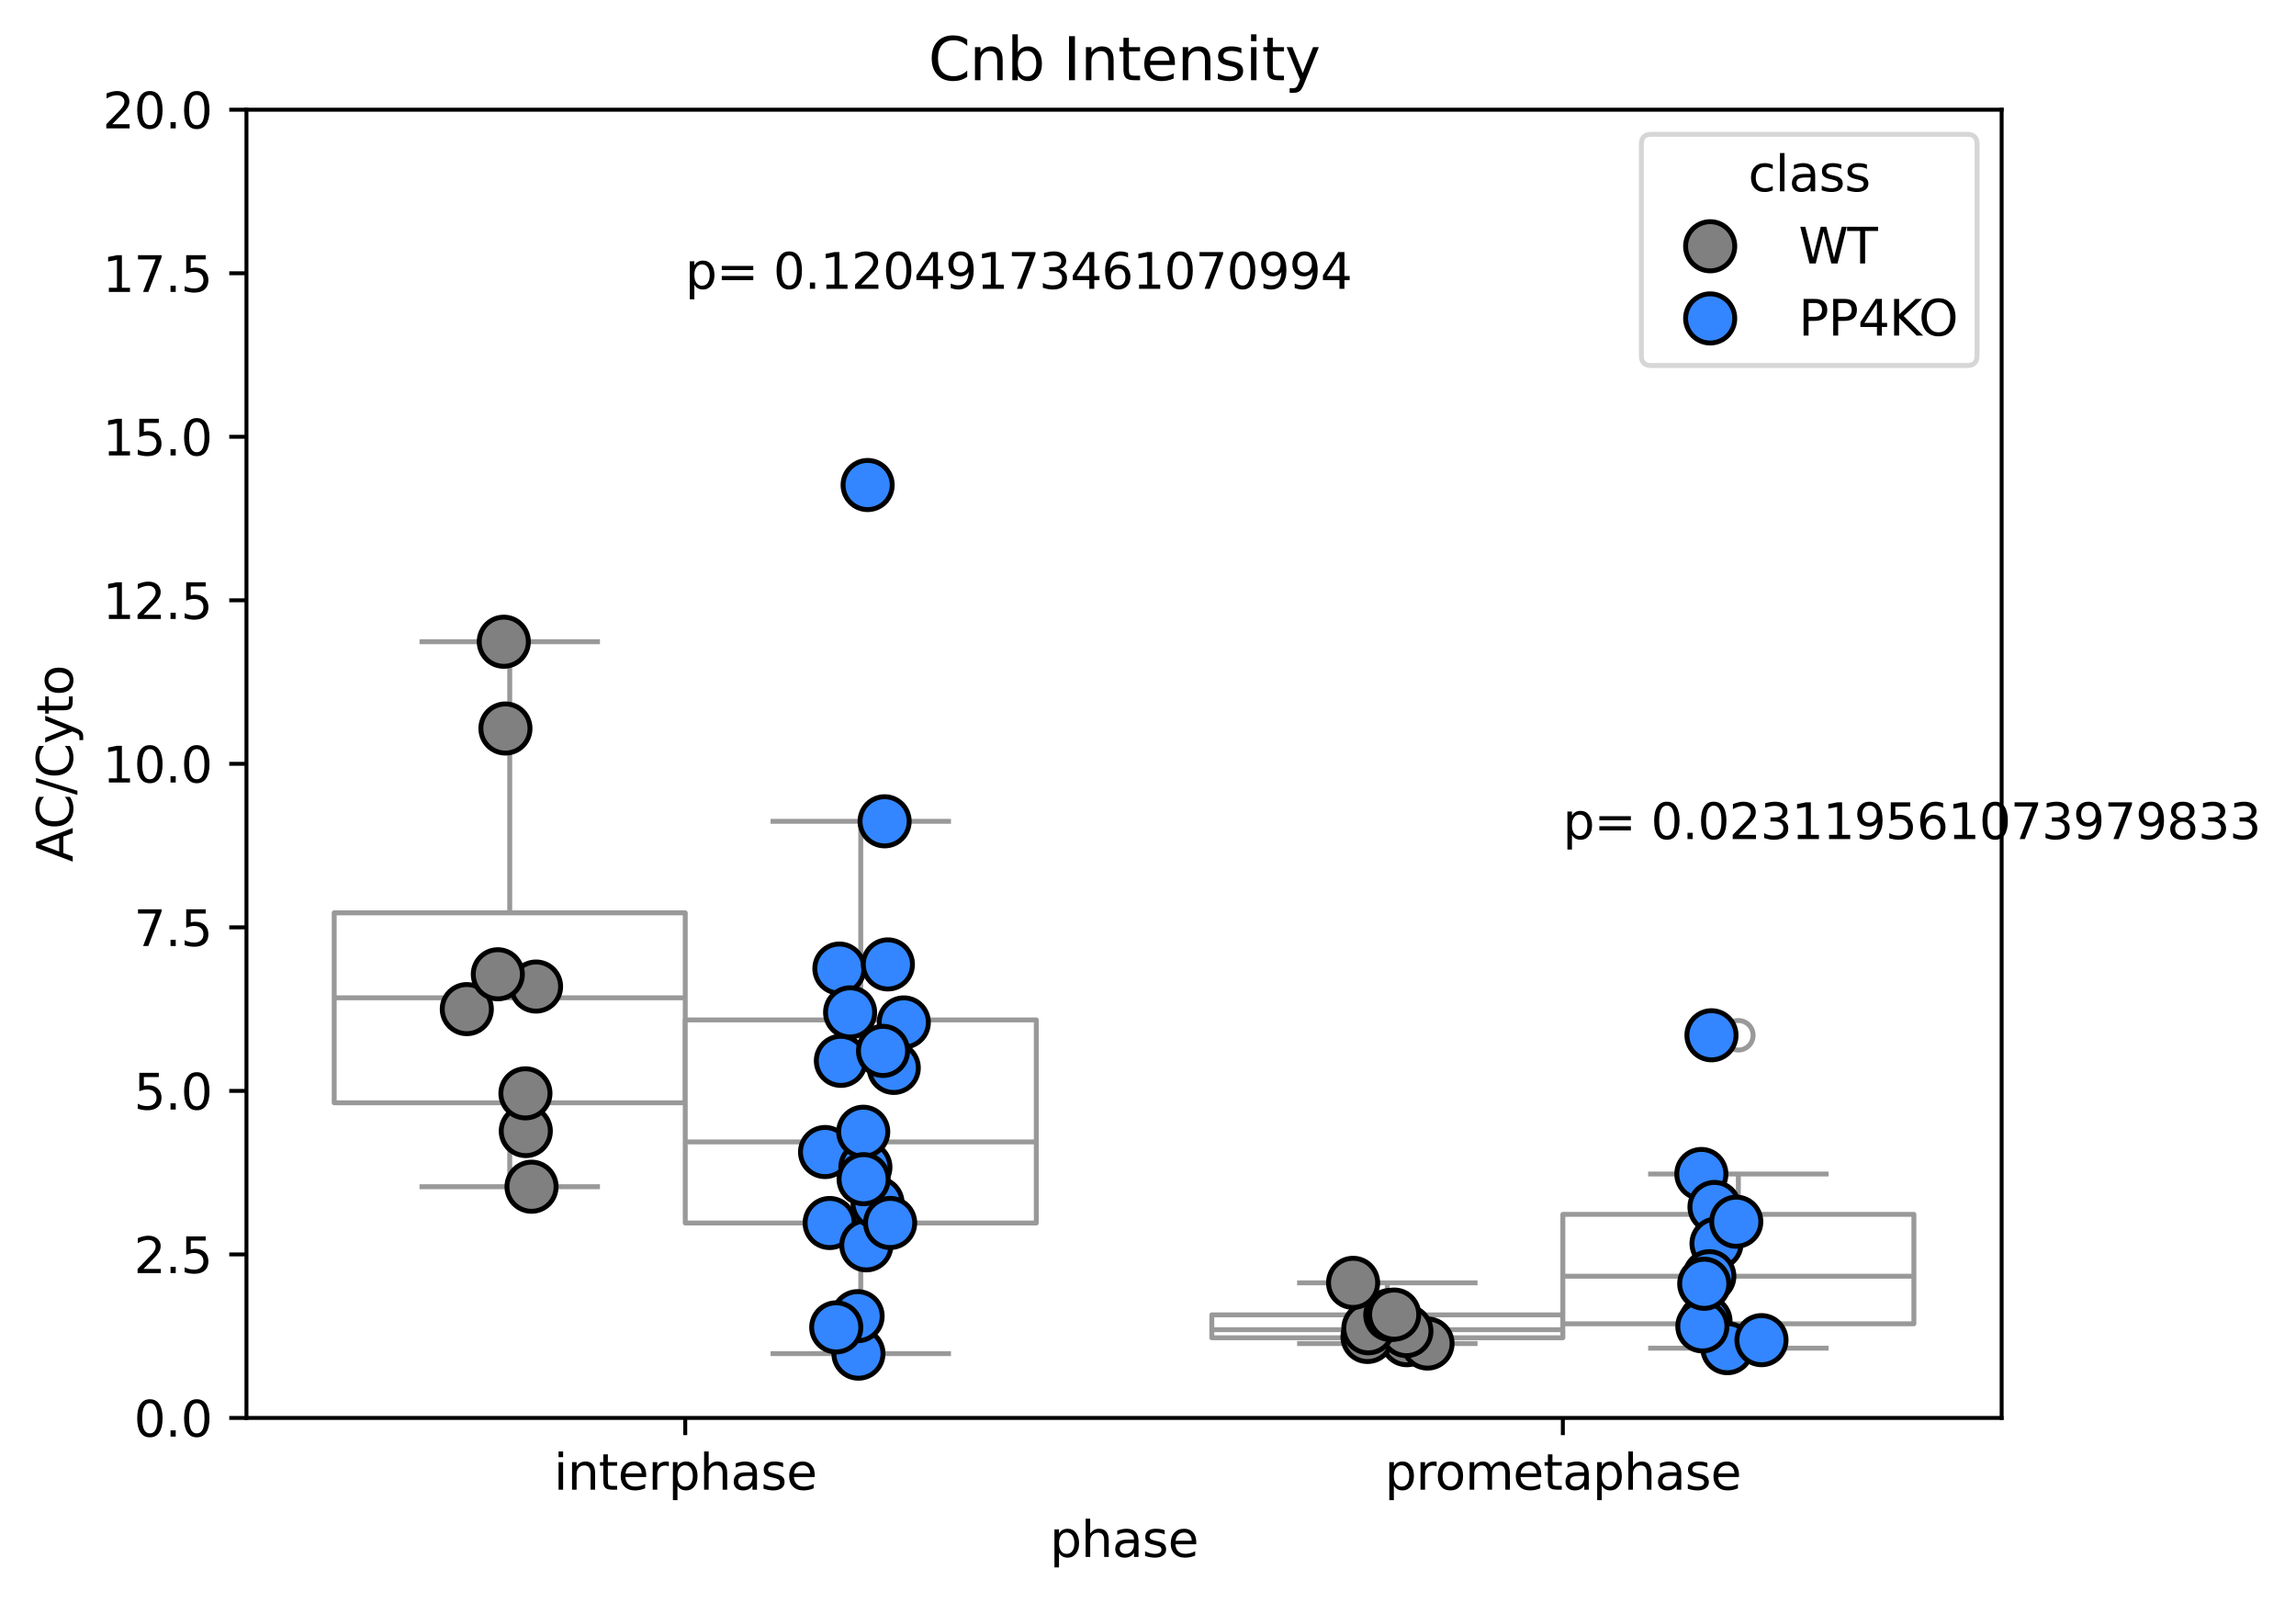 <?xml version="1.0" encoding="utf-8" standalone="no"?>
<!DOCTYPE svg PUBLIC "-//W3C//DTD SVG 1.1//EN"
  "http://www.w3.org/Graphics/SVG/1.1/DTD/svg11.dtd">
<svg xmlns:xlink="http://www.w3.org/1999/xlink" width="467.156pt" height="325.986pt" viewBox="0 0 467.156 325.986" xmlns="http://www.w3.org/2000/svg" version="1.1">
 <defs>
  <style type="text/css">*{stroke-linejoin: round; stroke-linecap: butt}</style>
 </defs>
 <g id="figure_1">
  <g id="patch_1">
   <path d="M 0 325.986 
L 467.156 325.986 
L 467.156 0 
L 0 0 
z
" style="fill: #ffffff"/>
  </g>
  <g id="axes_1">
   <g id="patch_2">
    <path d="M 50.144 288.43 
L 407.264 288.43 
L 407.264 22.318 
L 50.144 22.318 
z
" style="fill: #ffffff"/>
   </g>
   <g id="matplotlib.axis_1">
    <g id="xtick_1">
     <g id="line2d_1">
      <defs>
       <path id="m7290922705" d="M 0 0 
L 0 3.5 
" style="stroke: #000000; stroke-width: 0.8"/>
      </defs>
      <g>
       <use xlink:href="#m7290922705" x="139.424" y="288.43" style="stroke: #000000; stroke-width: 0.8"/>
      </g>
     </g>
     <g id="text_1">
      <!-- interphase -->
      <g transform="translate(112.685 303.029) scale(0.1 -0.1)">
       <defs>
        <path id="DejaVuSans-69" d="M 603 3500 
L 1178 3500 
L 1178 0 
L 603 0 
L 603 3500 
z
M 603 4863 
L 1178 4863 
L 1178 4134 
L 603 4134 
L 603 4863 
z
" transform="scale(0.016)"/>
        <path id="DejaVuSans-6e" d="M 3513 2113 
L 3513 0 
L 2938 0 
L 2938 2094 
Q 2938 2591 2744 2837 
Q 2550 3084 2163 3084 
Q 1697 3084 1428 2787 
Q 1159 2491 1159 1978 
L 1159 0 
L 581 0 
L 581 3500 
L 1159 3500 
L 1159 2956 
Q 1366 3272 1645 3428 
Q 1925 3584 2291 3584 
Q 2894 3584 3203 3211 
Q 3513 2838 3513 2113 
z
" transform="scale(0.016)"/>
        <path id="DejaVuSans-74" d="M 1172 4494 
L 1172 3500 
L 2356 3500 
L 2356 3053 
L 1172 3053 
L 1172 1153 
Q 1172 725 1289 603 
Q 1406 481 1766 481 
L 2356 481 
L 2356 0 
L 1766 0 
Q 1100 0 847 248 
Q 594 497 594 1153 
L 594 3053 
L 172 3053 
L 172 3500 
L 594 3500 
L 594 4494 
L 1172 4494 
z
" transform="scale(0.016)"/>
        <path id="DejaVuSans-65" d="M 3597 1894 
L 3597 1613 
L 953 1613 
Q 991 1019 1311 708 
Q 1631 397 2203 397 
Q 2534 397 2845 478 
Q 3156 559 3463 722 
L 3463 178 
Q 3153 47 2828 -22 
Q 2503 -91 2169 -91 
Q 1331 -91 842 396 
Q 353 884 353 1716 
Q 353 2575 817 3079 
Q 1281 3584 2069 3584 
Q 2775 3584 3186 3129 
Q 3597 2675 3597 1894 
z
M 3022 2063 
Q 3016 2534 2758 2815 
Q 2500 3097 2075 3097 
Q 1594 3097 1305 2825 
Q 1016 2553 972 2059 
L 3022 2063 
z
" transform="scale(0.016)"/>
        <path id="DejaVuSans-72" d="M 2631 2963 
Q 2534 3019 2420 3045 
Q 2306 3072 2169 3072 
Q 1681 3072 1420 2755 
Q 1159 2438 1159 1844 
L 1159 0 
L 581 0 
L 581 3500 
L 1159 3500 
L 1159 2956 
Q 1341 3275 1631 3429 
Q 1922 3584 2338 3584 
Q 2397 3584 2469 3576 
Q 2541 3569 2628 3553 
L 2631 2963 
z
" transform="scale(0.016)"/>
        <path id="DejaVuSans-70" d="M 1159 525 
L 1159 -1331 
L 581 -1331 
L 581 3500 
L 1159 3500 
L 1159 2969 
Q 1341 3281 1617 3432 
Q 1894 3584 2278 3584 
Q 2916 3584 3314 3078 
Q 3713 2572 3713 1747 
Q 3713 922 3314 415 
Q 2916 -91 2278 -91 
Q 1894 -91 1617 61 
Q 1341 213 1159 525 
z
M 3116 1747 
Q 3116 2381 2855 2742 
Q 2594 3103 2138 3103 
Q 1681 3103 1420 2742 
Q 1159 2381 1159 1747 
Q 1159 1113 1420 752 
Q 1681 391 2138 391 
Q 2594 391 2855 752 
Q 3116 1113 3116 1747 
z
" transform="scale(0.016)"/>
        <path id="DejaVuSans-68" d="M 3513 2113 
L 3513 0 
L 2938 0 
L 2938 2094 
Q 2938 2591 2744 2837 
Q 2550 3084 2163 3084 
Q 1697 3084 1428 2787 
Q 1159 2491 1159 1978 
L 1159 0 
L 581 0 
L 581 4863 
L 1159 4863 
L 1159 2956 
Q 1366 3272 1645 3428 
Q 1925 3584 2291 3584 
Q 2894 3584 3203 3211 
Q 3513 2838 3513 2113 
z
" transform="scale(0.016)"/>
        <path id="DejaVuSans-61" d="M 2194 1759 
Q 1497 1759 1228 1600 
Q 959 1441 959 1056 
Q 959 750 1161 570 
Q 1363 391 1709 391 
Q 2188 391 2477 730 
Q 2766 1069 2766 1631 
L 2766 1759 
L 2194 1759 
z
M 3341 1997 
L 3341 0 
L 2766 0 
L 2766 531 
Q 2569 213 2275 61 
Q 1981 -91 1556 -91 
Q 1019 -91 701 211 
Q 384 513 384 1019 
Q 384 1609 779 1909 
Q 1175 2209 1959 2209 
L 2766 2209 
L 2766 2266 
Q 2766 2663 2505 2880 
Q 2244 3097 1772 3097 
Q 1472 3097 1187 3025 
Q 903 2953 641 2809 
L 641 3341 
Q 956 3463 1253 3523 
Q 1550 3584 1831 3584 
Q 2591 3584 2966 3190 
Q 3341 2797 3341 1997 
z
" transform="scale(0.016)"/>
        <path id="DejaVuSans-73" d="M 2834 3397 
L 2834 2853 
Q 2591 2978 2328 3040 
Q 2066 3103 1784 3103 
Q 1356 3103 1142 2972 
Q 928 2841 928 2578 
Q 928 2378 1081 2264 
Q 1234 2150 1697 2047 
L 1894 2003 
Q 2506 1872 2764 1633 
Q 3022 1394 3022 966 
Q 3022 478 2636 193 
Q 2250 -91 1575 -91 
Q 1294 -91 989 -36 
Q 684 19 347 128 
L 347 722 
Q 666 556 975 473 
Q 1284 391 1588 391 
Q 1994 391 2212 530 
Q 2431 669 2431 922 
Q 2431 1156 2273 1281 
Q 2116 1406 1581 1522 
L 1381 1569 
Q 847 1681 609 1914 
Q 372 2147 372 2553 
Q 372 3047 722 3315 
Q 1072 3584 1716 3584 
Q 2034 3584 2315 3537 
Q 2597 3491 2834 3397 
z
" transform="scale(0.016)"/>
       </defs>
       <use xlink:href="#DejaVuSans-69"/>
       <use xlink:href="#DejaVuSans-6e" x="27.783"/>
       <use xlink:href="#DejaVuSans-74" x="91.162"/>
       <use xlink:href="#DejaVuSans-65" x="130.371"/>
       <use xlink:href="#DejaVuSans-72" x="191.895"/>
       <use xlink:href="#DejaVuSans-70" x="233.008"/>
       <use xlink:href="#DejaVuSans-68" x="296.484"/>
       <use xlink:href="#DejaVuSans-61" x="359.863"/>
       <use xlink:href="#DejaVuSans-73" x="421.143"/>
       <use xlink:href="#DejaVuSans-65" x="473.242"/>
      </g>
     </g>
    </g>
    <g id="xtick_2">
     <g id="line2d_2">
      <g>
       <use xlink:href="#m7290922705" x="317.984" y="288.43" style="stroke: #000000; stroke-width: 0.8"/>
      </g>
     </g>
     <g id="text_2">
      <!-- prometaphase -->
      <g transform="translate(281.748 303.029) scale(0.1 -0.1)">
       <defs>
        <path id="DejaVuSans-6f" d="M 1959 3097 
Q 1497 3097 1228 2736 
Q 959 2375 959 1747 
Q 959 1119 1226 758 
Q 1494 397 1959 397 
Q 2419 397 2687 759 
Q 2956 1122 2956 1747 
Q 2956 2369 2687 2733 
Q 2419 3097 1959 3097 
z
M 1959 3584 
Q 2709 3584 3137 3096 
Q 3566 2609 3566 1747 
Q 3566 888 3137 398 
Q 2709 -91 1959 -91 
Q 1206 -91 779 398 
Q 353 888 353 1747 
Q 353 2609 779 3096 
Q 1206 3584 1959 3584 
z
" transform="scale(0.016)"/>
        <path id="DejaVuSans-6d" d="M 3328 2828 
Q 3544 3216 3844 3400 
Q 4144 3584 4550 3584 
Q 5097 3584 5394 3201 
Q 5691 2819 5691 2113 
L 5691 0 
L 5113 0 
L 5113 2094 
Q 5113 2597 4934 2840 
Q 4756 3084 4391 3084 
Q 3944 3084 3684 2787 
Q 3425 2491 3425 1978 
L 3425 0 
L 2847 0 
L 2847 2094 
Q 2847 2600 2669 2842 
Q 2491 3084 2119 3084 
Q 1678 3084 1418 2786 
Q 1159 2488 1159 1978 
L 1159 0 
L 581 0 
L 581 3500 
L 1159 3500 
L 1159 2956 
Q 1356 3278 1631 3431 
Q 1906 3584 2284 3584 
Q 2666 3584 2933 3390 
Q 3200 3197 3328 2828 
z
" transform="scale(0.016)"/>
       </defs>
       <use xlink:href="#DejaVuSans-70"/>
       <use xlink:href="#DejaVuSans-72" x="63.477"/>
       <use xlink:href="#DejaVuSans-6f" x="102.34"/>
       <use xlink:href="#DejaVuSans-6d" x="163.521"/>
       <use xlink:href="#DejaVuSans-65" x="260.934"/>
       <use xlink:href="#DejaVuSans-74" x="322.457"/>
       <use xlink:href="#DejaVuSans-61" x="361.666"/>
       <use xlink:href="#DejaVuSans-70" x="422.945"/>
       <use xlink:href="#DejaVuSans-68" x="486.422"/>
       <use xlink:href="#DejaVuSans-61" x="549.801"/>
       <use xlink:href="#DejaVuSans-73" x="611.08"/>
       <use xlink:href="#DejaVuSans-65" x="663.18"/>
      </g>
     </g>
    </g>
    <g id="text_3">
     <!-- phase -->
     <g transform="translate(213.615 316.707) scale(0.1 -0.1)">
      <use xlink:href="#DejaVuSans-70"/>
      <use xlink:href="#DejaVuSans-68" x="63.477"/>
      <use xlink:href="#DejaVuSans-61" x="126.855"/>
      <use xlink:href="#DejaVuSans-73" x="188.135"/>
      <use xlink:href="#DejaVuSans-65" x="240.234"/>
     </g>
    </g>
   </g>
   <g id="matplotlib.axis_2">
    <g id="ytick_1">
     <g id="line2d_3">
      <defs>
       <path id="m3df99415b1" d="M 0 0 
L -3.5 0 
" style="stroke: #000000; stroke-width: 0.8"/>
      </defs>
      <g>
       <use xlink:href="#m3df99415b1" x="50.144" y="288.43" style="stroke: #000000; stroke-width: 0.8"/>
      </g>
     </g>
     <g id="text_4">
      <!-- 0.0 -->
      <g transform="translate(27.241 292.229) scale(0.1 -0.1)">
       <defs>
        <path id="DejaVuSans-30" d="M 2034 4250 
Q 1547 4250 1301 3770 
Q 1056 3291 1056 2328 
Q 1056 1369 1301 889 
Q 1547 409 2034 409 
Q 2525 409 2770 889 
Q 3016 1369 3016 2328 
Q 3016 3291 2770 3770 
Q 2525 4250 2034 4250 
z
M 2034 4750 
Q 2819 4750 3233 4129 
Q 3647 3509 3647 2328 
Q 3647 1150 3233 529 
Q 2819 -91 2034 -91 
Q 1250 -91 836 529 
Q 422 1150 422 2328 
Q 422 3509 836 4129 
Q 1250 4750 2034 4750 
z
" transform="scale(0.016)"/>
        <path id="DejaVuSans-2e" d="M 684 794 
L 1344 794 
L 1344 0 
L 684 0 
L 684 794 
z
" transform="scale(0.016)"/>
       </defs>
       <use xlink:href="#DejaVuSans-30"/>
       <use xlink:href="#DejaVuSans-2e" x="63.623"/>
       <use xlink:href="#DejaVuSans-30" x="95.41"/>
      </g>
     </g>
    </g>
    <g id="ytick_2">
     <g id="line2d_4">
      <g>
       <use xlink:href="#m3df99415b1" x="50.144" y="255.166" style="stroke: #000000; stroke-width: 0.8"/>
      </g>
     </g>
     <g id="text_5">
      <!-- 2.5 -->
      <g transform="translate(27.241 258.965) scale(0.1 -0.1)">
       <defs>
        <path id="DejaVuSans-32" d="M 1228 531 
L 3431 531 
L 3431 0 
L 469 0 
L 469 531 
Q 828 903 1448 1529 
Q 2069 2156 2228 2338 
Q 2531 2678 2651 2914 
Q 2772 3150 2772 3378 
Q 2772 3750 2511 3984 
Q 2250 4219 1831 4219 
Q 1534 4219 1204 4116 
Q 875 4013 500 3803 
L 500 4441 
Q 881 4594 1212 4672 
Q 1544 4750 1819 4750 
Q 2544 4750 2975 4387 
Q 3406 4025 3406 3419 
Q 3406 3131 3298 2873 
Q 3191 2616 2906 2266 
Q 2828 2175 2409 1742 
Q 1991 1309 1228 531 
z
" transform="scale(0.016)"/>
        <path id="DejaVuSans-35" d="M 691 4666 
L 3169 4666 
L 3169 4134 
L 1269 4134 
L 1269 2991 
Q 1406 3038 1543 3061 
Q 1681 3084 1819 3084 
Q 2600 3084 3056 2656 
Q 3513 2228 3513 1497 
Q 3513 744 3044 326 
Q 2575 -91 1722 -91 
Q 1428 -91 1123 -41 
Q 819 9 494 109 
L 494 744 
Q 775 591 1075 516 
Q 1375 441 1709 441 
Q 2250 441 2565 725 
Q 2881 1009 2881 1497 
Q 2881 1984 2565 2268 
Q 2250 2553 1709 2553 
Q 1456 2553 1204 2497 
Q 953 2441 691 2322 
L 691 4666 
z
" transform="scale(0.016)"/>
       </defs>
       <use xlink:href="#DejaVuSans-32"/>
       <use xlink:href="#DejaVuSans-2e" x="63.623"/>
       <use xlink:href="#DejaVuSans-35" x="95.41"/>
      </g>
     </g>
    </g>
    <g id="ytick_3">
     <g id="line2d_5">
      <g>
       <use xlink:href="#m3df99415b1" x="50.144" y="221.902" style="stroke: #000000; stroke-width: 0.8"/>
      </g>
     </g>
     <g id="text_6">
      <!-- 5.0 -->
      <g transform="translate(27.241 225.701) scale(0.1 -0.1)">
       <use xlink:href="#DejaVuSans-35"/>
       <use xlink:href="#DejaVuSans-2e" x="63.623"/>
       <use xlink:href="#DejaVuSans-30" x="95.41"/>
      </g>
     </g>
    </g>
    <g id="ytick_4">
     <g id="line2d_6">
      <g>
       <use xlink:href="#m3df99415b1" x="50.144" y="188.638" style="stroke: #000000; stroke-width: 0.8"/>
      </g>
     </g>
     <g id="text_7">
      <!-- 7.5 -->
      <g transform="translate(27.241 192.437) scale(0.1 -0.1)">
       <defs>
        <path id="DejaVuSans-37" d="M 525 4666 
L 3525 4666 
L 3525 4397 
L 1831 0 
L 1172 0 
L 2766 4134 
L 525 4134 
L 525 4666 
z
" transform="scale(0.016)"/>
       </defs>
       <use xlink:href="#DejaVuSans-37"/>
       <use xlink:href="#DejaVuSans-2e" x="63.623"/>
       <use xlink:href="#DejaVuSans-35" x="95.41"/>
      </g>
     </g>
    </g>
    <g id="ytick_5">
     <g id="line2d_7">
      <g>
       <use xlink:href="#m3df99415b1" x="50.144" y="155.374" style="stroke: #000000; stroke-width: 0.8"/>
      </g>
     </g>
     <g id="text_8">
      <!-- 10.0 -->
      <g transform="translate(20.878 159.173) scale(0.1 -0.1)">
       <defs>
        <path id="DejaVuSans-31" d="M 794 531 
L 1825 531 
L 1825 4091 
L 703 3866 
L 703 4441 
L 1819 4666 
L 2450 4666 
L 2450 531 
L 3481 531 
L 3481 0 
L 794 0 
L 794 531 
z
" transform="scale(0.016)"/>
       </defs>
       <use xlink:href="#DejaVuSans-31"/>
       <use xlink:href="#DejaVuSans-30" x="63.623"/>
       <use xlink:href="#DejaVuSans-2e" x="127.246"/>
       <use xlink:href="#DejaVuSans-30" x="159.033"/>
      </g>
     </g>
    </g>
    <g id="ytick_6">
     <g id="line2d_8">
      <g>
       <use xlink:href="#m3df99415b1" x="50.144" y="122.11" style="stroke: #000000; stroke-width: 0.8"/>
      </g>
     </g>
     <g id="text_9">
      <!-- 12.5 -->
      <g transform="translate(20.878 125.909) scale(0.1 -0.1)">
       <use xlink:href="#DejaVuSans-31"/>
       <use xlink:href="#DejaVuSans-32" x="63.623"/>
       <use xlink:href="#DejaVuSans-2e" x="127.246"/>
       <use xlink:href="#DejaVuSans-35" x="159.033"/>
      </g>
     </g>
    </g>
    <g id="ytick_7">
     <g id="line2d_9">
      <g>
       <use xlink:href="#m3df99415b1" x="50.144" y="88.846" style="stroke: #000000; stroke-width: 0.8"/>
      </g>
     </g>
     <g id="text_10">
      <!-- 15.0 -->
      <g transform="translate(20.878 92.645) scale(0.1 -0.1)">
       <use xlink:href="#DejaVuSans-31"/>
       <use xlink:href="#DejaVuSans-35" x="63.623"/>
       <use xlink:href="#DejaVuSans-2e" x="127.246"/>
       <use xlink:href="#DejaVuSans-30" x="159.033"/>
      </g>
     </g>
    </g>
    <g id="ytick_8">
     <g id="line2d_10">
      <g>
       <use xlink:href="#m3df99415b1" x="50.144" y="55.582" style="stroke: #000000; stroke-width: 0.8"/>
      </g>
     </g>
     <g id="text_11">
      <!-- 17.5 -->
      <g transform="translate(20.878 59.381) scale(0.1 -0.1)">
       <use xlink:href="#DejaVuSans-31"/>
       <use xlink:href="#DejaVuSans-37" x="63.623"/>
       <use xlink:href="#DejaVuSans-2e" x="127.246"/>
       <use xlink:href="#DejaVuSans-35" x="159.033"/>
      </g>
     </g>
    </g>
    <g id="ytick_9">
     <g id="line2d_11">
      <g>
       <use xlink:href="#m3df99415b1" x="50.144" y="22.318" style="stroke: #000000; stroke-width: 0.8"/>
      </g>
     </g>
     <g id="text_12">
      <!-- 20.0 -->
      <g transform="translate(20.878 26.117) scale(0.1 -0.1)">
       <use xlink:href="#DejaVuSans-32"/>
       <use xlink:href="#DejaVuSans-30" x="63.623"/>
       <use xlink:href="#DejaVuSans-2e" x="127.246"/>
       <use xlink:href="#DejaVuSans-30" x="159.033"/>
      </g>
     </g>
    </g>
    <g id="text_13">
     <!-- AC/Cyto -->
     <g transform="translate(14.798 175.353) rotate(-90) scale(0.1 -0.1)">
      <defs>
       <path id="DejaVuSans-41" d="M 2188 4044 
L 1331 1722 
L 3047 1722 
L 2188 4044 
z
M 1831 4666 
L 2547 4666 
L 4325 0 
L 3669 0 
L 3244 1197 
L 1141 1197 
L 716 0 
L 50 0 
L 1831 4666 
z
" transform="scale(0.016)"/>
       <path id="DejaVuSans-43" d="M 4122 4306 
L 4122 3641 
Q 3803 3938 3442 4084 
Q 3081 4231 2675 4231 
Q 1875 4231 1450 3742 
Q 1025 3253 1025 2328 
Q 1025 1406 1450 917 
Q 1875 428 2675 428 
Q 3081 428 3442 575 
Q 3803 722 4122 1019 
L 4122 359 
Q 3791 134 3420 21 
Q 3050 -91 2638 -91 
Q 1578 -91 968 557 
Q 359 1206 359 2328 
Q 359 3453 968 4101 
Q 1578 4750 2638 4750 
Q 3056 4750 3426 4639 
Q 3797 4528 4122 4306 
z
" transform="scale(0.016)"/>
       <path id="DejaVuSans-2f" d="M 1625 4666 
L 2156 4666 
L 531 -594 
L 0 -594 
L 1625 4666 
z
" transform="scale(0.016)"/>
       <path id="DejaVuSans-79" d="M 2059 -325 
Q 1816 -950 1584 -1140 
Q 1353 -1331 966 -1331 
L 506 -1331 
L 506 -850 
L 844 -850 
Q 1081 -850 1212 -737 
Q 1344 -625 1503 -206 
L 1606 56 
L 191 3500 
L 800 3500 
L 1894 763 
L 2988 3500 
L 3597 3500 
L 2059 -325 
z
" transform="scale(0.016)"/>
      </defs>
      <use xlink:href="#DejaVuSans-41"/>
      <use xlink:href="#DejaVuSans-43" x="66.658"/>
      <use xlink:href="#DejaVuSans-2f" x="136.482"/>
      <use xlink:href="#DejaVuSans-43" x="170.174"/>
      <use xlink:href="#DejaVuSans-79" x="239.998"/>
      <use xlink:href="#DejaVuSans-74" x="299.178"/>
      <use xlink:href="#DejaVuSans-6f" x="338.387"/>
     </g>
    </g>
   </g>
   <g id="patch_3">
    <path d="M 68 224.321 
L 139.424 224.321 
L 139.424 185.685 
L 68 185.685 
L 68 224.321 
z
" clip-path="url(#p0ec9a9ed22)" style="fill: #ffffff; stroke: #999999; stroke-linejoin: miter"/>
   </g>
   <g id="line2d_12">
    <path d="M 103.712 224.321 
L 103.712 241.396 
" clip-path="url(#p0ec9a9ed22)" style="fill: none; stroke: #999999"/>
   </g>
   <g id="line2d_13">
    <path d="M 103.712 185.685 
L 103.712 130.537 
" clip-path="url(#p0ec9a9ed22)" style="fill: none; stroke: #999999"/>
   </g>
   <g id="line2d_14">
    <path d="M 85.856 241.396 
L 121.568 241.396 
" clip-path="url(#p0ec9a9ed22)" style="fill: none; stroke: #999999; stroke-linecap: square"/>
   </g>
   <g id="line2d_15">
    <path d="M 85.856 130.537 
L 121.568 130.537 
" clip-path="url(#p0ec9a9ed22)" style="fill: none; stroke: #999999; stroke-linecap: square"/>
   </g>
   <g id="line2d_16"/>
   <g id="patch_4">
    <path d="M 246.56 272.121 
L 317.984 272.121 
L 317.984 267.462 
L 246.56 267.462 
L 246.56 272.121 
z
" clip-path="url(#p0ec9a9ed22)" style="fill: #ffffff; stroke: #999999; stroke-linejoin: miter"/>
   </g>
   <g id="line2d_17">
    <path d="M 282.272 272.121 
L 282.272 273.298 
" clip-path="url(#p0ec9a9ed22)" style="fill: none; stroke: #999999"/>
   </g>
   <g id="line2d_18">
    <path d="M 282.272 267.462 
L 282.272 260.951 
" clip-path="url(#p0ec9a9ed22)" style="fill: none; stroke: #999999"/>
   </g>
   <g id="line2d_19">
    <path d="M 264.416 273.298 
L 300.128 273.298 
" clip-path="url(#p0ec9a9ed22)" style="fill: none; stroke: #999999; stroke-linecap: square"/>
   </g>
   <g id="line2d_20">
    <path d="M 264.416 260.951 
L 300.128 260.951 
" clip-path="url(#p0ec9a9ed22)" style="fill: none; stroke: #999999; stroke-linecap: square"/>
   </g>
   <g id="line2d_21"/>
   <g id="patch_5">
    <path d="M 139.424 248.772 
L 210.848 248.772 
L 210.848 207.467 
L 139.424 207.467 
L 139.424 248.772 
z
" clip-path="url(#p0ec9a9ed22)" style="fill: #ffffff; stroke: #999999; stroke-linejoin: miter"/>
   </g>
   <g id="line2d_22">
    <path d="M 175.136 248.772 
L 175.136 275.35 
" clip-path="url(#p0ec9a9ed22)" style="fill: none; stroke: #999999"/>
   </g>
   <g id="line2d_23">
    <path d="M 175.136 207.467 
L 175.136 167.067 
" clip-path="url(#p0ec9a9ed22)" style="fill: none; stroke: #999999"/>
   </g>
   <g id="line2d_24">
    <path d="M 157.28 275.35 
L 192.992 275.35 
" clip-path="url(#p0ec9a9ed22)" style="fill: none; stroke: #999999; stroke-linecap: square"/>
   </g>
   <g id="line2d_25">
    <path d="M 157.28 167.067 
L 192.992 167.067 
" clip-path="url(#p0ec9a9ed22)" style="fill: none; stroke: #999999; stroke-linecap: square"/>
   </g>
   <g id="line2d_26">
    <defs>
     <path id="mae1161a9a8" d="M 0 3 
C 0.796 3 1.559 2.684 2.121 2.121 
C 2.684 1.559 3 0.796 3 0 
C 3 -0.796 2.684 -1.559 2.121 -2.121 
C 1.559 -2.684 0.796 -3 0 -3 
C -0.796 -3 -1.559 -2.684 -2.121 -2.121 
C -2.684 -1.559 -3 -0.796 -3 0 
C -3 0.796 -2.684 1.559 -2.121 2.121 
C -1.559 2.684 -0.796 3 0 3 
z
" style="stroke: #999999"/>
    </defs>
    <g clip-path="url(#p0ec9a9ed22)">
     <use xlink:href="#mae1161a9a8" x="175.136" y="98.662" style="fill-opacity: 0; stroke: #999999"/>
    </g>
   </g>
   <g id="patch_6">
    <path d="M 317.984 269.282 
L 389.408 269.282 
L 389.408 247.016 
L 317.984 247.016 
L 317.984 269.282 
z
" clip-path="url(#p0ec9a9ed22)" style="fill: #ffffff; stroke: #999999; stroke-linejoin: miter"/>
   </g>
   <g id="line2d_27">
    <path d="M 353.696 269.282 
L 353.696 274.237 
" clip-path="url(#p0ec9a9ed22)" style="fill: none; stroke: #999999"/>
   </g>
   <g id="line2d_28">
    <path d="M 353.696 247.016 
L 353.696 238.811 
" clip-path="url(#p0ec9a9ed22)" style="fill: none; stroke: #999999"/>
   </g>
   <g id="line2d_29">
    <path d="M 335.84 274.237 
L 371.552 274.237 
" clip-path="url(#p0ec9a9ed22)" style="fill: none; stroke: #999999; stroke-linecap: square"/>
   </g>
   <g id="line2d_30">
    <path d="M 335.84 238.811 
L 371.552 238.811 
" clip-path="url(#p0ec9a9ed22)" style="fill: none; stroke: #999999; stroke-linecap: square"/>
   </g>
   <g id="line2d_31">
    <g clip-path="url(#p0ec9a9ed22)">
     <use xlink:href="#mae1161a9a8" x="353.696" y="210.592" style="fill-opacity: 0; stroke: #999999"/>
    </g>
   </g>
   <g id="line2d_32">
    <path d="M 68 202.973 
L 139.424 202.973 
" clip-path="url(#p0ec9a9ed22)" style="fill: none; stroke: #999999"/>
   </g>
   <g id="line2d_33">
    <path d="M 246.56 270.474 
L 317.984 270.474 
" clip-path="url(#p0ec9a9ed22)" style="fill: none; stroke: #999999"/>
   </g>
   <g id="line2d_34">
    <path d="M 139.424 232.279 
L 210.848 232.279 
" clip-path="url(#p0ec9a9ed22)" style="fill: none; stroke: #999999"/>
   </g>
   <g id="line2d_35">
    <path d="M 317.984 259.601 
L 389.408 259.601 
" clip-path="url(#p0ec9a9ed22)" style="fill: none; stroke: #999999"/>
   </g>
   <g id="patch_7">
    <path d="M 50.144 288.43 
L 50.144 22.318 
" style="fill: none; stroke: #000000; stroke-width: 0.8; stroke-linejoin: miter; stroke-linecap: square"/>
   </g>
   <g id="patch_8">
    <path d="M 407.264 288.43 
L 407.264 22.318 
" style="fill: none; stroke: #000000; stroke-width: 0.8; stroke-linejoin: miter; stroke-linecap: square"/>
   </g>
   <g id="patch_9">
    <path d="M 50.144 288.43 
L 407.264 288.43 
" style="fill: none; stroke: #000000; stroke-width: 0.8; stroke-linejoin: miter; stroke-linecap: square"/>
   </g>
   <g id="patch_10">
    <path d="M 50.144 22.318 
L 407.264 22.318 
" style="fill: none; stroke: #000000; stroke-width: 0.8; stroke-linejoin: miter; stroke-linecap: square"/>
   </g>
   <g id="PathCollection_1">
    <defs>
     <path id="C0_0_efbb0caa50" d="M 0 5 
C 1.326 5 2.598 4.473 3.536 3.536 
C 4.473 2.598 5 1.326 5 -0 
C 5 -1.326 4.473 -2.598 3.536 -3.536 
C 2.598 -4.473 1.326 -5 0 -5 
C -1.326 -5 -2.598 -4.473 -3.536 -3.536 
C -4.473 -2.598 -5 -1.326 -5 0 
C -5 1.326 -4.473 2.598 -3.536 3.536 
C -2.598 4.473 -1.326 5 0 5 
z
"/>
    </defs>
    <g clip-path="url(#p0ec9a9ed22)">
     <use xlink:href="#C0_0_efbb0caa50" x="109.067" y="200.677" style="fill: #808080; stroke: #000000"/>
    </g>
    <g clip-path="url(#p0ec9a9ed22)">
     <use xlink:href="#C0_0_efbb0caa50" x="108.148" y="241.396" style="fill: #808080; stroke: #000000"/>
    </g>
    <g clip-path="url(#p0ec9a9ed22)">
     <use xlink:href="#C0_0_efbb0caa50" x="94.979" y="205.27" style="fill: #808080; stroke: #000000"/>
    </g>
    <g clip-path="url(#p0ec9a9ed22)">
     <use xlink:href="#C0_0_efbb0caa50" x="106.981" y="230.072" style="fill: #808080; stroke: #000000"/>
    </g>
    <g clip-path="url(#p0ec9a9ed22)">
     <use xlink:href="#C0_0_efbb0caa50" x="102.839" y="148.189" style="fill: #808080; stroke: #000000"/>
    </g>
    <g clip-path="url(#p0ec9a9ed22)">
     <use xlink:href="#C0_0_efbb0caa50" x="106.907" y="222.404" style="fill: #808080; stroke: #000000"/>
    </g>
    <g clip-path="url(#p0ec9a9ed22)">
     <use xlink:href="#C0_0_efbb0caa50" x="101.29" y="198.183" style="fill: #808080; stroke: #000000"/>
    </g>
    <g clip-path="url(#p0ec9a9ed22)">
     <use xlink:href="#C0_0_efbb0caa50" x="102.505" y="130.537" style="fill: #808080; stroke: #000000"/>
    </g>
   </g>
   <g id="PathCollection_2">
    <defs>
     <path id="C1_0_f507f0d11c" d="M 0 5 
C 1.326 5 2.598 4.473 3.536 3.536 
C 4.473 2.598 5 1.326 5 -0 
C 5 -1.326 4.473 -2.598 3.536 -3.536 
C 2.598 -4.473 1.326 -5 0 -5 
C -1.326 -5 -2.598 -4.473 -3.536 -3.536 
C -4.473 -2.598 -5 -1.326 -5 0 
C -5 1.326 -4.473 2.598 -3.536 3.536 
C -2.598 4.473 -1.326 5 0 5 
z
"/>
    </defs>
    <g clip-path="url(#p0ec9a9ed22)">
     <use xlink:href="#C1_0_f507f0d11c" x="183.893" y="207.978" style="fill: #3386ff; stroke: #000000"/>
    </g>
    <g clip-path="url(#p0ec9a9ed22)">
     <use xlink:href="#C1_0_f507f0d11c" x="168.807" y="248.779" style="fill: #3386ff; stroke: #000000"/>
    </g>
    <g clip-path="url(#p0ec9a9ed22)">
     <use xlink:href="#C1_0_f507f0d11c" x="170.788" y="197.026" style="fill: #3386ff; stroke: #000000"/>
    </g>
    <g clip-path="url(#p0ec9a9ed22)">
     <use xlink:href="#C1_0_f507f0d11c" x="171.089" y="215.789" style="fill: #3386ff; stroke: #000000"/>
    </g>
    <g clip-path="url(#p0ec9a9ed22)">
     <use xlink:href="#C1_0_f507f0d11c" x="167.871" y="234.34" style="fill: #3386ff; stroke: #000000"/>
    </g>
    <g clip-path="url(#p0ec9a9ed22)">
     <use xlink:href="#C1_0_f507f0d11c" x="176.077" y="237.425" style="fill: #3386ff; stroke: #000000"/>
    </g>
    <g clip-path="url(#p0ec9a9ed22)">
     <use xlink:href="#C1_0_f507f0d11c" x="176.272" y="253.318" style="fill: #3386ff; stroke: #000000"/>
    </g>
    <g clip-path="url(#p0ec9a9ed22)">
     <use xlink:href="#C1_0_f507f0d11c" x="180.655" y="196.178" style="fill: #3386ff; stroke: #000000"/>
    </g>
    <g clip-path="url(#p0ec9a9ed22)">
     <use xlink:href="#C1_0_f507f0d11c" x="175.638" y="230.218" style="fill: #3386ff; stroke: #000000"/>
    </g>
    <g clip-path="url(#p0ec9a9ed22)">
     <use xlink:href="#C1_0_f507f0d11c" x="172.968" y="205.935" style="fill: #3386ff; stroke: #000000"/>
    </g>
    <g clip-path="url(#p0ec9a9ed22)">
     <use xlink:href="#C1_0_f507f0d11c" x="178.548" y="244.712" style="fill: #3386ff; stroke: #000000"/>
    </g>
    <g clip-path="url(#p0ec9a9ed22)">
     <use xlink:href="#C1_0_f507f0d11c" x="181.116" y="248.769" style="fill: #3386ff; stroke: #000000"/>
    </g>
    <g clip-path="url(#p0ec9a9ed22)">
     <use xlink:href="#C1_0_f507f0d11c" x="174.661" y="275.35" style="fill: #3386ff; stroke: #000000"/>
    </g>
    <g clip-path="url(#p0ec9a9ed22)">
     <use xlink:href="#C1_0_f507f0d11c" x="179.988" y="167.067" style="fill: #3386ff; stroke: #000000"/>
    </g>
    <g clip-path="url(#p0ec9a9ed22)">
     <use xlink:href="#C1_0_f507f0d11c" x="176.534" y="98.662" style="fill: #3386ff; stroke: #000000"/>
    </g>
    <g clip-path="url(#p0ec9a9ed22)">
     <use xlink:href="#C1_0_f507f0d11c" x="181.851" y="217.227" style="fill: #3386ff; stroke: #000000"/>
    </g>
    <g clip-path="url(#p0ec9a9ed22)">
     <use xlink:href="#C1_0_f507f0d11c" x="179.666" y="213.771" style="fill: #3386ff; stroke: #000000"/>
    </g>
    <g clip-path="url(#p0ec9a9ed22)">
     <use xlink:href="#C1_0_f507f0d11c" x="175.716" y="239.865" style="fill: #3386ff; stroke: #000000"/>
    </g>
    <g clip-path="url(#p0ec9a9ed22)">
     <use xlink:href="#C1_0_f507f0d11c" x="174.494" y="267.733" style="fill: #3386ff; stroke: #000000"/>
    </g>
    <g clip-path="url(#p0ec9a9ed22)">
     <use xlink:href="#C1_0_f507f0d11c" x="170.145" y="270.007" style="fill: #3386ff; stroke: #000000"/>
    </g>
   </g>
   <g id="PathCollection_3">
    <defs>
     <path id="C2_0_ac97146829" d="M 0 5 
C 1.326 5 2.598 4.473 3.536 3.536 
C 4.473 2.598 5 1.326 5 -0 
C 5 -1.326 4.473 -2.598 3.536 -3.536 
C 2.598 -4.473 1.326 -5 0 -5 
C -1.326 -5 -2.598 -4.473 -3.536 -3.536 
C -4.473 -2.598 -5 -1.326 -5 0 
C -5 1.326 -4.473 2.598 -3.536 3.536 
C -2.598 4.473 -1.326 5 0 5 
z
"/>
    </defs>
    <g clip-path="url(#p0ec9a9ed22)">
     <use xlink:href="#C2_0_ac97146829" x="286.244" y="272.614" style="fill: #808080; stroke: #000000"/>
    </g>
    <g clip-path="url(#p0ec9a9ed22)">
     <use xlink:href="#C2_0_ac97146829" x="278.243" y="271.957" style="fill: #808080; stroke: #000000"/>
    </g>
    <g clip-path="url(#p0ec9a9ed22)">
     <use xlink:href="#C2_0_ac97146829" x="290.453" y="273.298" style="fill: #808080; stroke: #000000"/>
    </g>
    <g clip-path="url(#p0ec9a9ed22)">
     <use xlink:href="#C2_0_ac97146829" x="286.156" y="270.759" style="fill: #808080; stroke: #000000"/>
    </g>
    <g clip-path="url(#p0ec9a9ed22)">
     <use xlink:href="#C2_0_ac97146829" x="278.418" y="270.189" style="fill: #808080; stroke: #000000"/>
    </g>
    <g clip-path="url(#p0ec9a9ed22)">
     <use xlink:href="#C2_0_ac97146829" x="282.873" y="267.481" style="fill: #808080; stroke: #000000"/>
    </g>
    <g clip-path="url(#p0ec9a9ed22)">
     <use xlink:href="#C2_0_ac97146829" x="283.671" y="267.407" style="fill: #808080; stroke: #000000"/>
    </g>
    <g clip-path="url(#p0ec9a9ed22)">
     <use xlink:href="#C2_0_ac97146829" x="275.308" y="260.951" style="fill: #808080; stroke: #000000"/>
    </g>
   </g>
   <g id="PathCollection_4">
    <defs>
     <path id="C3_0_d846f19fb0" d="M 0 5 
C 1.326 5 2.598 4.473 3.536 3.536 
C 4.473 2.598 5 1.326 5 -0 
C 5 -1.326 4.473 -2.598 3.536 -3.536 
C 2.598 -4.473 1.326 -5 0 -5 
C -1.326 -5 -2.598 -4.473 -3.536 -3.536 
C -4.473 -2.598 -5 -1.326 -5 0 
C -5 1.326 -4.473 2.598 -3.536 3.536 
C -2.598 4.473 -1.326 5 0 5 
z
"/>
    </defs>
    <g clip-path="url(#p0ec9a9ed22)">
     <use xlink:href="#C3_0_d846f19fb0" x="346.164" y="238.811" style="fill: #3386ff; stroke: #000000"/>
    </g>
    <g clip-path="url(#p0ec9a9ed22)">
     <use xlink:href="#C3_0_d846f19fb0" x="348.84" y="245.52" style="fill: #3386ff; stroke: #000000"/>
    </g>
    <g clip-path="url(#p0ec9a9ed22)">
     <use xlink:href="#C3_0_d846f19fb0" x="349.252" y="252.949" style="fill: #3386ff; stroke: #000000"/>
    </g>
    <g clip-path="url(#p0ec9a9ed22)">
     <use xlink:href="#C3_0_d846f19fb0" x="353.27" y="248.513" style="fill: #3386ff; stroke: #000000"/>
    </g>
    <g clip-path="url(#p0ec9a9ed22)">
     <use xlink:href="#C3_0_d846f19fb0" x="347.791" y="259.601" style="fill: #3386ff; stroke: #000000"/>
    </g>
    <g clip-path="url(#p0ec9a9ed22)">
     <use xlink:href="#C3_0_d846f19fb0" x="347.013" y="268.761" style="fill: #3386ff; stroke: #000000"/>
    </g>
    <g clip-path="url(#p0ec9a9ed22)">
     <use xlink:href="#C3_0_d846f19fb0" x="351.46" y="274.237" style="fill: #3386ff; stroke: #000000"/>
    </g>
    <g clip-path="url(#p0ec9a9ed22)">
     <use xlink:href="#C3_0_d846f19fb0" x="348.227" y="210.592" style="fill: #3386ff; stroke: #000000"/>
    </g>
    <g clip-path="url(#p0ec9a9ed22)">
     <use xlink:href="#C3_0_d846f19fb0" x="346.372" y="269.802" style="fill: #3386ff; stroke: #000000"/>
    </g>
    <g clip-path="url(#p0ec9a9ed22)">
     <use xlink:href="#C3_0_d846f19fb0" x="346.753" y="261.137" style="fill: #3386ff; stroke: #000000"/>
    </g>
    <g clip-path="url(#p0ec9a9ed22)">
     <use xlink:href="#C3_0_d846f19fb0" x="358.403" y="272.607" style="fill: #3386ff; stroke: #000000"/>
    </g>
   </g>
   <g id="line2d_36"/>
   <g id="line2d_37"/>
   <g id="text_14">
    <!-- p= 0.12049173461070994 -->
    <g transform="translate(139.424 58.745) scale(0.1 -0.1)">
     <defs>
      <path id="DejaVuSans-3d" d="M 678 2906 
L 4684 2906 
L 4684 2381 
L 678 2381 
L 678 2906 
z
M 678 1631 
L 4684 1631 
L 4684 1100 
L 678 1100 
L 678 1631 
z
" transform="scale(0.016)"/>
      <path id="DejaVuSans-20" transform="scale(0.016)"/>
      <path id="DejaVuSans-34" d="M 2419 4116 
L 825 1625 
L 2419 1625 
L 2419 4116 
z
M 2253 4666 
L 3047 4666 
L 3047 1625 
L 3713 1625 
L 3713 1100 
L 3047 1100 
L 3047 0 
L 2419 0 
L 2419 1100 
L 313 1100 
L 313 1709 
L 2253 4666 
z
" transform="scale(0.016)"/>
      <path id="DejaVuSans-39" d="M 703 97 
L 703 672 
Q 941 559 1184 500 
Q 1428 441 1663 441 
Q 2288 441 2617 861 
Q 2947 1281 2994 2138 
Q 2813 1869 2534 1725 
Q 2256 1581 1919 1581 
Q 1219 1581 811 2004 
Q 403 2428 403 3163 
Q 403 3881 828 4315 
Q 1253 4750 1959 4750 
Q 2769 4750 3195 4129 
Q 3622 3509 3622 2328 
Q 3622 1225 3098 567 
Q 2575 -91 1691 -91 
Q 1453 -91 1209 -44 
Q 966 3 703 97 
z
M 1959 2075 
Q 2384 2075 2632 2365 
Q 2881 2656 2881 3163 
Q 2881 3666 2632 3958 
Q 2384 4250 1959 4250 
Q 1534 4250 1286 3958 
Q 1038 3666 1038 3163 
Q 1038 2656 1286 2365 
Q 1534 2075 1959 2075 
z
" transform="scale(0.016)"/>
      <path id="DejaVuSans-33" d="M 2597 2516 
Q 3050 2419 3304 2112 
Q 3559 1806 3559 1356 
Q 3559 666 3084 287 
Q 2609 -91 1734 -91 
Q 1441 -91 1130 -33 
Q 819 25 488 141 
L 488 750 
Q 750 597 1062 519 
Q 1375 441 1716 441 
Q 2309 441 2620 675 
Q 2931 909 2931 1356 
Q 2931 1769 2642 2001 
Q 2353 2234 1838 2234 
L 1294 2234 
L 1294 2753 
L 1863 2753 
Q 2328 2753 2575 2939 
Q 2822 3125 2822 3475 
Q 2822 3834 2567 4026 
Q 2313 4219 1838 4219 
Q 1578 4219 1281 4162 
Q 984 4106 628 3988 
L 628 4550 
Q 988 4650 1302 4700 
Q 1616 4750 1894 4750 
Q 2613 4750 3031 4423 
Q 3450 4097 3450 3541 
Q 3450 3153 3228 2886 
Q 3006 2619 2597 2516 
z
" transform="scale(0.016)"/>
      <path id="DejaVuSans-36" d="M 2113 2584 
Q 1688 2584 1439 2293 
Q 1191 2003 1191 1497 
Q 1191 994 1439 701 
Q 1688 409 2113 409 
Q 2538 409 2786 701 
Q 3034 994 3034 1497 
Q 3034 2003 2786 2293 
Q 2538 2584 2113 2584 
z
M 3366 4563 
L 3366 3988 
Q 3128 4100 2886 4159 
Q 2644 4219 2406 4219 
Q 1781 4219 1451 3797 
Q 1122 3375 1075 2522 
Q 1259 2794 1537 2939 
Q 1816 3084 2150 3084 
Q 2853 3084 3261 2657 
Q 3669 2231 3669 1497 
Q 3669 778 3244 343 
Q 2819 -91 2113 -91 
Q 1303 -91 875 529 
Q 447 1150 447 2328 
Q 447 3434 972 4092 
Q 1497 4750 2381 4750 
Q 2619 4750 2861 4703 
Q 3103 4656 3366 4563 
z
" transform="scale(0.016)"/>
     </defs>
     <use xlink:href="#DejaVuSans-70"/>
     <use xlink:href="#DejaVuSans-3d" x="63.477"/>
     <use xlink:href="#DejaVuSans-20" x="147.266"/>
     <use xlink:href="#DejaVuSans-30" x="179.053"/>
     <use xlink:href="#DejaVuSans-2e" x="242.676"/>
     <use xlink:href="#DejaVuSans-31" x="274.463"/>
     <use xlink:href="#DejaVuSans-32" x="338.086"/>
     <use xlink:href="#DejaVuSans-30" x="401.709"/>
     <use xlink:href="#DejaVuSans-34" x="465.332"/>
     <use xlink:href="#DejaVuSans-39" x="528.955"/>
     <use xlink:href="#DejaVuSans-31" x="592.578"/>
     <use xlink:href="#DejaVuSans-37" x="656.201"/>
     <use xlink:href="#DejaVuSans-33" x="719.824"/>
     <use xlink:href="#DejaVuSans-34" x="783.447"/>
     <use xlink:href="#DejaVuSans-36" x="847.07"/>
     <use xlink:href="#DejaVuSans-31" x="910.693"/>
     <use xlink:href="#DejaVuSans-30" x="974.316"/>
     <use xlink:href="#DejaVuSans-37" x="1037.939"/>
     <use xlink:href="#DejaVuSans-30" x="1101.562"/>
     <use xlink:href="#DejaVuSans-39" x="1165.186"/>
     <use xlink:href="#DejaVuSans-39" x="1228.809"/>
     <use xlink:href="#DejaVuSans-34" x="1292.432"/>
    </g>
   </g>
   <g id="text_15">
    <!-- p= 0.023119561073979833 -->
    <g transform="translate(317.984 170.676) scale(0.1 -0.1)">
     <defs>
      <path id="DejaVuSans-38" d="M 2034 2216 
Q 1584 2216 1326 1975 
Q 1069 1734 1069 1313 
Q 1069 891 1326 650 
Q 1584 409 2034 409 
Q 2484 409 2743 651 
Q 3003 894 3003 1313 
Q 3003 1734 2745 1975 
Q 2488 2216 2034 2216 
z
M 1403 2484 
Q 997 2584 770 2862 
Q 544 3141 544 3541 
Q 544 4100 942 4425 
Q 1341 4750 2034 4750 
Q 2731 4750 3128 4425 
Q 3525 4100 3525 3541 
Q 3525 3141 3298 2862 
Q 3072 2584 2669 2484 
Q 3125 2378 3379 2068 
Q 3634 1759 3634 1313 
Q 3634 634 3220 271 
Q 2806 -91 2034 -91 
Q 1263 -91 848 271 
Q 434 634 434 1313 
Q 434 1759 690 2068 
Q 947 2378 1403 2484 
z
M 1172 3481 
Q 1172 3119 1398 2916 
Q 1625 2713 2034 2713 
Q 2441 2713 2670 2916 
Q 2900 3119 2900 3481 
Q 2900 3844 2670 4047 
Q 2441 4250 2034 4250 
Q 1625 4250 1398 4047 
Q 1172 3844 1172 3481 
z
" transform="scale(0.016)"/>
     </defs>
     <use xlink:href="#DejaVuSans-70"/>
     <use xlink:href="#DejaVuSans-3d" x="63.477"/>
     <use xlink:href="#DejaVuSans-20" x="147.266"/>
     <use xlink:href="#DejaVuSans-30" x="179.053"/>
     <use xlink:href="#DejaVuSans-2e" x="242.676"/>
     <use xlink:href="#DejaVuSans-30" x="274.463"/>
     <use xlink:href="#DejaVuSans-32" x="338.086"/>
     <use xlink:href="#DejaVuSans-33" x="401.709"/>
     <use xlink:href="#DejaVuSans-31" x="465.332"/>
     <use xlink:href="#DejaVuSans-31" x="528.955"/>
     <use xlink:href="#DejaVuSans-39" x="592.578"/>
     <use xlink:href="#DejaVuSans-35" x="656.201"/>
     <use xlink:href="#DejaVuSans-36" x="719.824"/>
     <use xlink:href="#DejaVuSans-31" x="783.447"/>
     <use xlink:href="#DejaVuSans-30" x="847.07"/>
     <use xlink:href="#DejaVuSans-37" x="910.693"/>
     <use xlink:href="#DejaVuSans-33" x="974.316"/>
     <use xlink:href="#DejaVuSans-39" x="1037.939"/>
     <use xlink:href="#DejaVuSans-37" x="1101.562"/>
     <use xlink:href="#DejaVuSans-39" x="1165.186"/>
     <use xlink:href="#DejaVuSans-38" x="1228.809"/>
     <use xlink:href="#DejaVuSans-33" x="1292.432"/>
     <use xlink:href="#DejaVuSans-33" x="1356.055"/>
    </g>
   </g>
   <g id="text_16">
    <!-- Cnb Intensity -->
    <g transform="translate(188.881 16.318) scale(0.12 -0.12)">
     <defs>
      <path id="DejaVuSans-62" d="M 3116 1747 
Q 3116 2381 2855 2742 
Q 2594 3103 2138 3103 
Q 1681 3103 1420 2742 
Q 1159 2381 1159 1747 
Q 1159 1113 1420 752 
Q 1681 391 2138 391 
Q 2594 391 2855 752 
Q 3116 1113 3116 1747 
z
M 1159 2969 
Q 1341 3281 1617 3432 
Q 1894 3584 2278 3584 
Q 2916 3584 3314 3078 
Q 3713 2572 3713 1747 
Q 3713 922 3314 415 
Q 2916 -91 2278 -91 
Q 1894 -91 1617 61 
Q 1341 213 1159 525 
L 1159 0 
L 581 0 
L 581 4863 
L 1159 4863 
L 1159 2969 
z
" transform="scale(0.016)"/>
      <path id="DejaVuSans-49" d="M 628 4666 
L 1259 4666 
L 1259 0 
L 628 0 
L 628 4666 
z
" transform="scale(0.016)"/>
     </defs>
     <use xlink:href="#DejaVuSans-43"/>
     <use xlink:href="#DejaVuSans-6e" x="69.824"/>
     <use xlink:href="#DejaVuSans-62" x="133.203"/>
     <use xlink:href="#DejaVuSans-20" x="196.68"/>
     <use xlink:href="#DejaVuSans-49" x="228.467"/>
     <use xlink:href="#DejaVuSans-6e" x="257.959"/>
     <use xlink:href="#DejaVuSans-74" x="321.338"/>
     <use xlink:href="#DejaVuSans-65" x="360.547"/>
     <use xlink:href="#DejaVuSans-6e" x="422.07"/>
     <use xlink:href="#DejaVuSans-73" x="485.449"/>
     <use xlink:href="#DejaVuSans-69" x="537.549"/>
     <use xlink:href="#DejaVuSans-74" x="565.332"/>
     <use xlink:href="#DejaVuSans-79" x="604.541"/>
    </g>
   </g>
   <g id="legend_1">
    <g id="patch_11">
     <path d="M 335.962 74.353 
L 400.264 74.353 
Q 402.264 74.353 402.264 72.353 
L 402.264 29.318 
Q 402.264 27.318 400.264 27.318 
L 335.962 27.318 
Q 333.962 27.318 333.962 29.318 
L 333.962 72.353 
Q 333.962 74.353 335.962 74.353 
z
" style="fill: #ffffff; opacity: 0.8; stroke: #cccccc; stroke-linejoin: miter"/>
    </g>
    <g id="text_17">
     <!-- class -->
     <g transform="translate(355.701 38.917) scale(0.1 -0.1)">
      <defs>
       <path id="DejaVuSans-63" d="M 3122 3366 
L 3122 2828 
Q 2878 2963 2633 3030 
Q 2388 3097 2138 3097 
Q 1578 3097 1268 2742 
Q 959 2388 959 1747 
Q 959 1106 1268 751 
Q 1578 397 2138 397 
Q 2388 397 2633 464 
Q 2878 531 3122 666 
L 3122 134 
Q 2881 22 2623 -34 
Q 2366 -91 2075 -91 
Q 1284 -91 818 406 
Q 353 903 353 1747 
Q 353 2603 823 3093 
Q 1294 3584 2113 3584 
Q 2378 3584 2631 3529 
Q 2884 3475 3122 3366 
z
" transform="scale(0.016)"/>
       <path id="DejaVuSans-6c" d="M 603 4863 
L 1178 4863 
L 1178 0 
L 603 0 
L 603 4863 
z
" transform="scale(0.016)"/>
      </defs>
      <use xlink:href="#DejaVuSans-63"/>
      <use xlink:href="#DejaVuSans-6c" x="54.98"/>
      <use xlink:href="#DejaVuSans-61" x="82.764"/>
      <use xlink:href="#DejaVuSans-73" x="144.043"/>
      <use xlink:href="#DejaVuSans-73" x="196.143"/>
     </g>
    </g>
    <g id="line2d_38">
     <defs>
      <path id="mde28ee54cb" d="M 0 5 
C 1.326 5 2.598 4.473 3.536 3.536 
C 4.473 2.598 5 1.326 5 0 
C 5 -1.326 4.473 -2.598 3.536 -3.536 
C 2.598 -4.473 1.326 -5 0 -5 
C -1.326 -5 -2.598 -4.473 -3.536 -3.536 
C -4.473 -2.598 -5 -1.326 -5 0 
C -5 1.326 -4.473 2.598 -3.536 3.536 
C -2.598 4.473 -1.326 5 0 5 
z
" style="stroke: #000000"/>
     </defs>
     <g>
      <use xlink:href="#mde28ee54cb" x="347.962" y="50.095" style="fill: #808080; stroke: #000000"/>
     </g>
    </g>
    <g id="text_18">
     <!-- WT -->
     <g transform="translate(365.962 53.595) scale(0.1 -0.1)">
      <defs>
       <path id="DejaVuSans-57" d="M 213 4666 
L 850 4666 
L 1831 722 
L 2809 4666 
L 3519 4666 
L 4500 722 
L 5478 4666 
L 6119 4666 
L 4947 0 
L 4153 0 
L 3169 4050 
L 2175 0 
L 1381 0 
L 213 4666 
z
" transform="scale(0.016)"/>
       <path id="DejaVuSans-54" d="M -19 4666 
L 3928 4666 
L 3928 4134 
L 2272 4134 
L 2272 0 
L 1638 0 
L 1638 4134 
L -19 4134 
L -19 4666 
z
" transform="scale(0.016)"/>
      </defs>
      <use xlink:href="#DejaVuSans-57"/>
      <use xlink:href="#DejaVuSans-54" x="98.877"/>
     </g>
    </g>
    <g id="line2d_39">
     <defs>
      <path id="mdd7191ef72" d="M 0 5 
C 1.326 5 2.598 4.473 3.536 3.536 
C 4.473 2.598 5 1.326 5 0 
C 5 -1.326 4.473 -2.598 3.536 -3.536 
C 2.598 -4.473 1.326 -5 0 -5 
C -1.326 -5 -2.598 -4.473 -3.536 -3.536 
C -4.473 -2.598 -5 -1.326 -5 0 
C -5 1.326 -4.473 2.598 -3.536 3.536 
C -2.598 4.473 -1.326 5 0 5 
z
" style="stroke: #000000"/>
     </defs>
     <g>
      <use xlink:href="#mdd7191ef72" x="347.962" y="64.773" style="fill: #3386ff; stroke: #000000"/>
     </g>
    </g>
    <g id="text_19">
     <!-- PP4KO -->
     <g transform="translate(365.962 68.273) scale(0.1 -0.1)">
      <defs>
       <path id="DejaVuSans-50" d="M 1259 4147 
L 1259 2394 
L 2053 2394 
Q 2494 2394 2734 2622 
Q 2975 2850 2975 3272 
Q 2975 3691 2734 3919 
Q 2494 4147 2053 4147 
L 1259 4147 
z
M 628 4666 
L 2053 4666 
Q 2838 4666 3239 4311 
Q 3641 3956 3641 3272 
Q 3641 2581 3239 2228 
Q 2838 1875 2053 1875 
L 1259 1875 
L 1259 0 
L 628 0 
L 628 4666 
z
" transform="scale(0.016)"/>
       <path id="DejaVuSans-4b" d="M 628 4666 
L 1259 4666 
L 1259 2694 
L 3353 4666 
L 4166 4666 
L 1850 2491 
L 4331 0 
L 3500 0 
L 1259 2247 
L 1259 0 
L 628 0 
L 628 4666 
z
" transform="scale(0.016)"/>
       <path id="DejaVuSans-4f" d="M 2522 4238 
Q 1834 4238 1429 3725 
Q 1025 3213 1025 2328 
Q 1025 1447 1429 934 
Q 1834 422 2522 422 
Q 3209 422 3611 934 
Q 4013 1447 4013 2328 
Q 4013 3213 3611 3725 
Q 3209 4238 2522 4238 
z
M 2522 4750 
Q 3503 4750 4090 4092 
Q 4678 3434 4678 2328 
Q 4678 1225 4090 567 
Q 3503 -91 2522 -91 
Q 1538 -91 948 565 
Q 359 1222 359 2328 
Q 359 3434 948 4092 
Q 1538 4750 2522 4750 
z
" transform="scale(0.016)"/>
      </defs>
      <use xlink:href="#DejaVuSans-50"/>
      <use xlink:href="#DejaVuSans-50" x="60.303"/>
      <use xlink:href="#DejaVuSans-34" x="120.605"/>
      <use xlink:href="#DejaVuSans-4b" x="184.229"/>
      <use xlink:href="#DejaVuSans-4f" x="244.305"/>
     </g>
    </g>
   </g>
  </g>
 </g>
 <defs>
  <clipPath id="p0ec9a9ed22">
   <rect x="50.144" y="22.318" width="357.12" height="266.112"/>
  </clipPath>
 </defs>
</svg>
